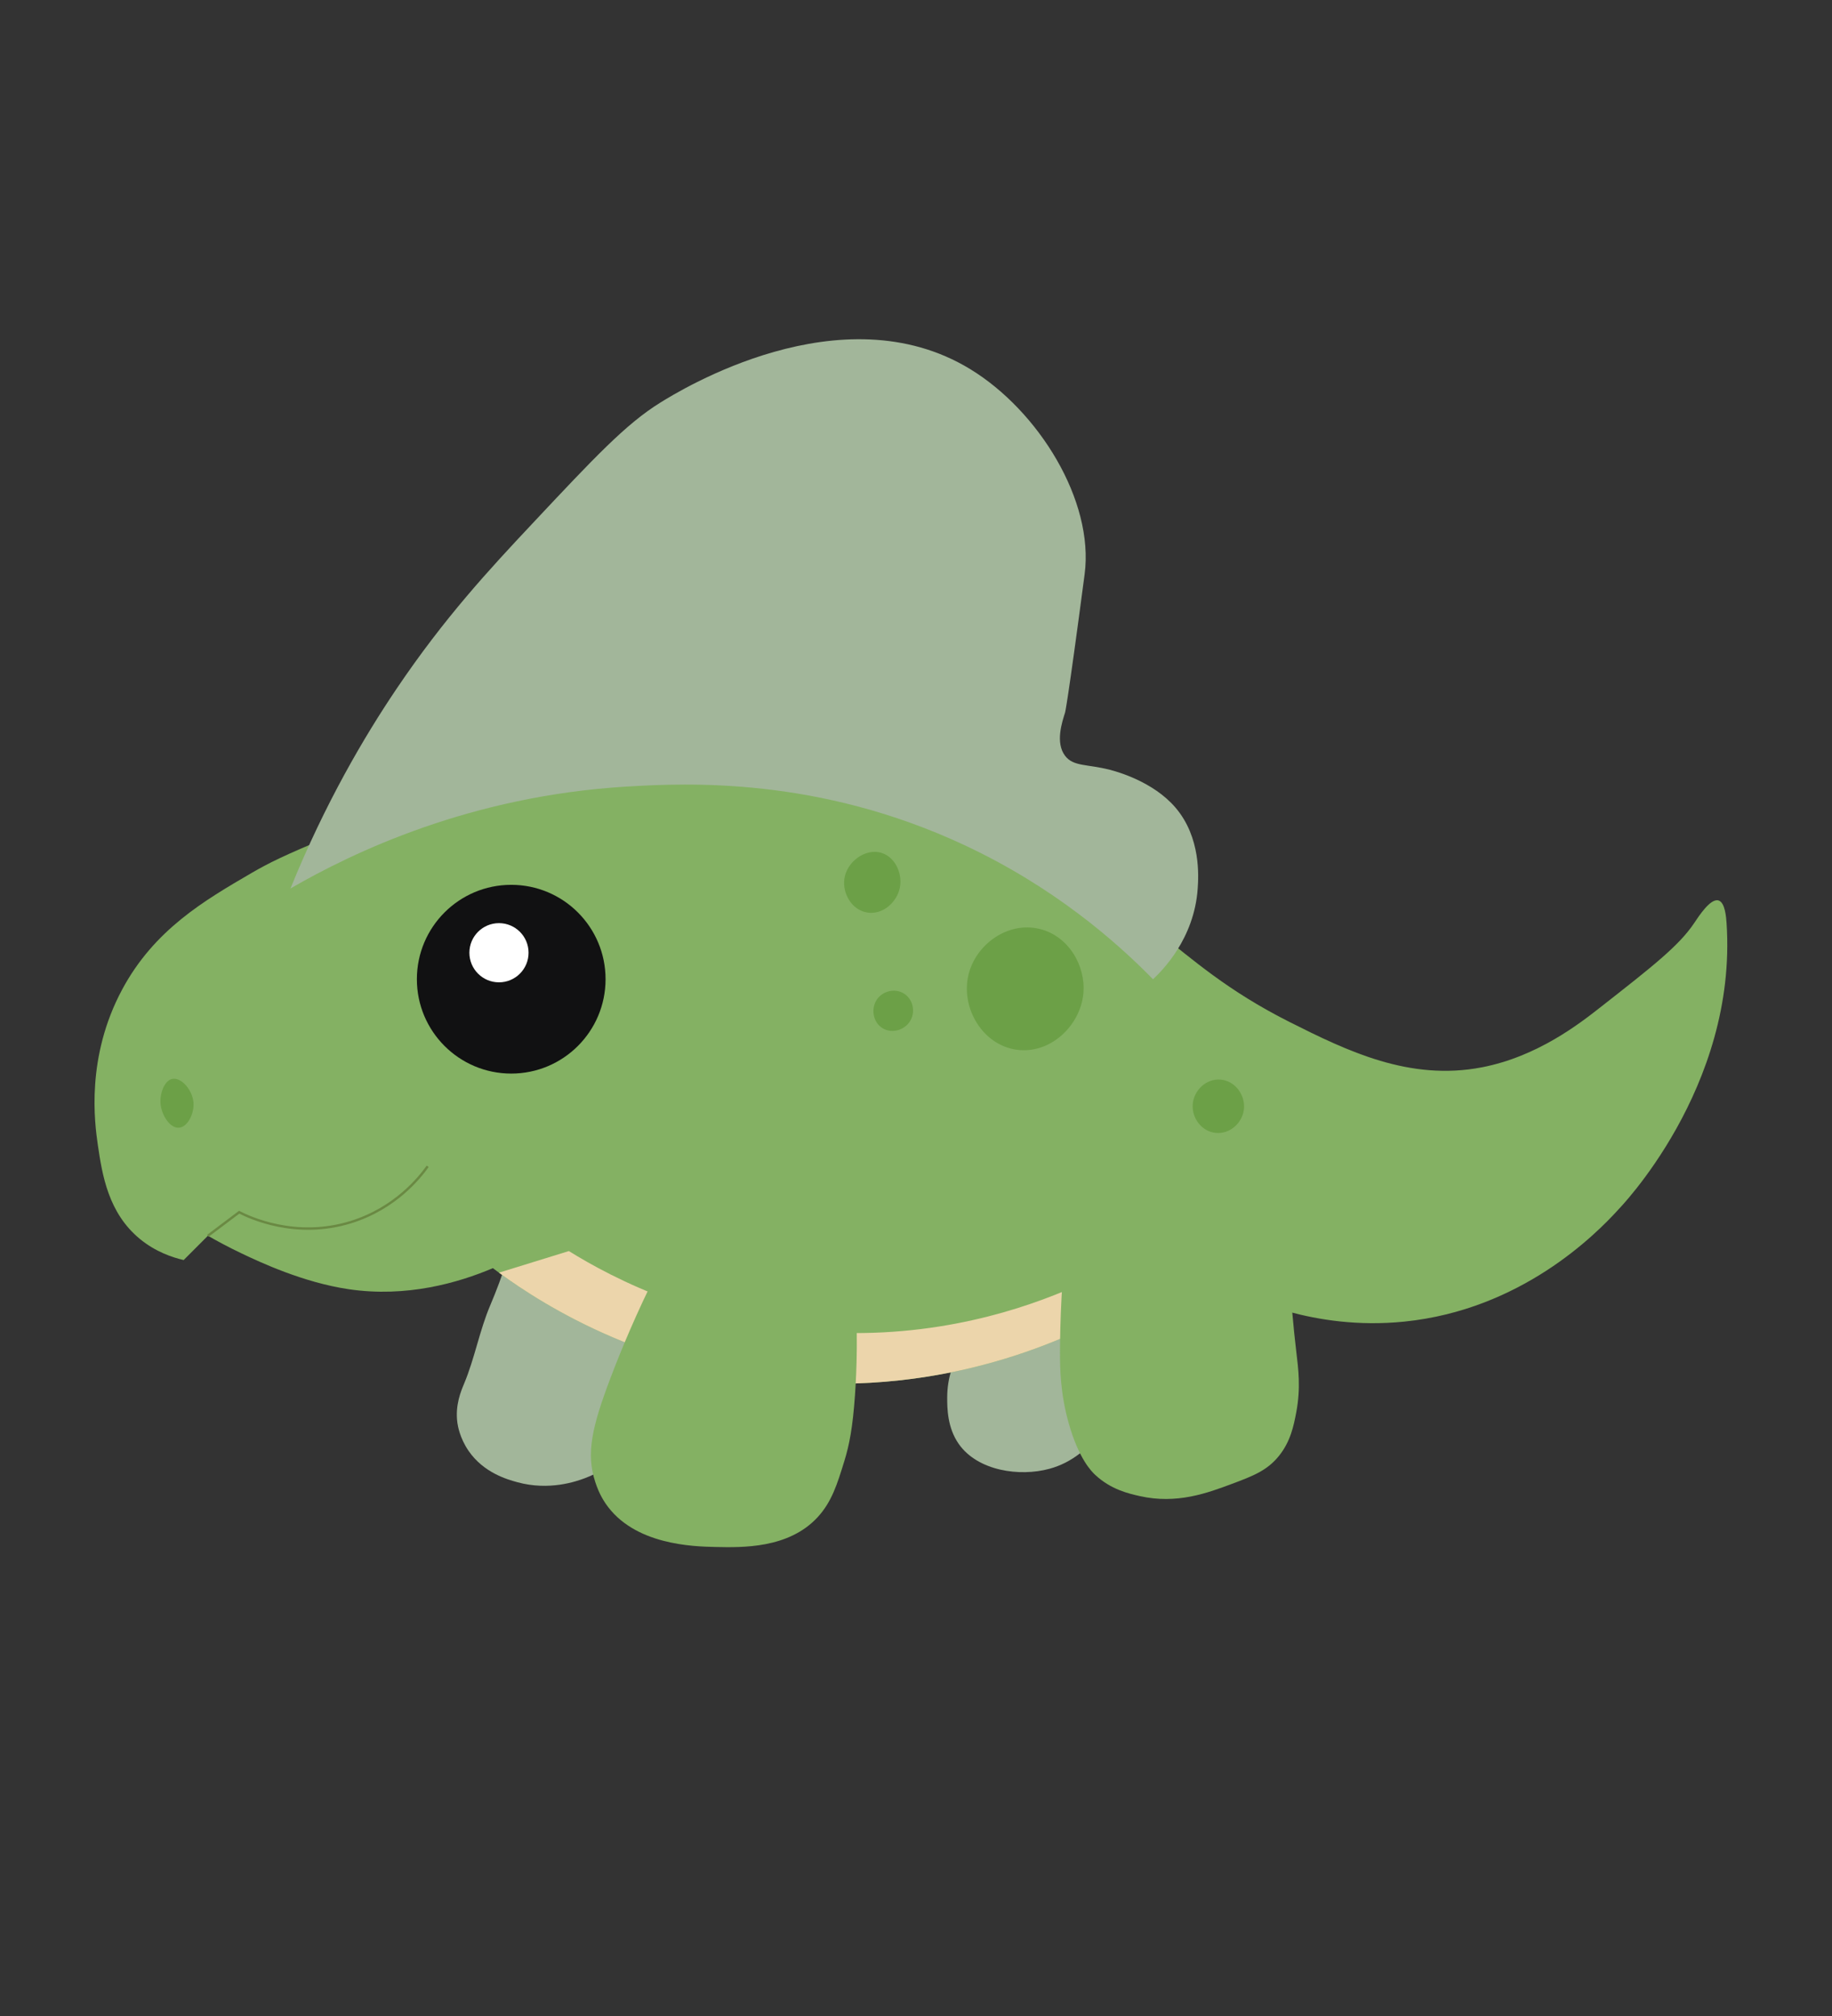 <?xml version="1.0" encoding="UTF-8"?>
<svg id="Layer_1" data-name="Layer 1" xmlns="http://www.w3.org/2000/svg" viewBox="0 0 561.01 617.13">
  <rect x="0" y="0" width="561.01" height="617.13" fill="#333333" stroke="none"/>
  <defs>
    <style>
      .cls-1 {
        fill: #111112;
      }

      .cls-2 {
        fill: #fff;
      }

      .cls-3 {
        fill: none;
        stroke: #6a8943;
        stroke-miterlimit: 10;
        stroke-width: .74px;
      }

      .cls-4 {
        fill: #6ca047;
      }

      .cls-5 {
        fill: #a2b69a;
      }

      .cls-6 {
        fill: #ecd5ab;
      }

      .cls-7 {
        fill: #84b163;
      }
    </style>
  </defs>
  <path class="cls-5" d="M213.09,394.18c-.56,9.62-3.08,27.1-15.05,42.76-3.89,5.09-9.28,11.95-18.98,15.56-2.57.96-10.86,3.91-20.69,1.2-2.94-.81-10.23-2.82-14.88-9.58-2.73-3.97-3.31-7.78-3.42-8.55-.76-5.46,1.14-9.83,2.05-12.02,3.27-7.8,4.72-16.29,8.04-24.07,3.42-8.04,7.7-19.99,11.12-36.77,17.27,10.49,34.55,20.98,51.82,31.47Z"/>
  <path class="cls-5" d="M302.71,385.97c-3.04,11.26-6.19,19.9-8.55,25.83-2.12,5.32-4.11,9.68-4.1,16.08,0,3.01,0,9.15,3.59,14.2,5.83,8.21,18.6,10.01,27.71,7.53,14.04-3.82,20.27-18.06,24.12-26.85,6.41-14.65,6.02-28.45,4.96-36.77h-47.72Z"/>
  <path class="cls-7" d="M495.51,370.34c-6.94,7.6-29.71,30.57-65.45,34.21-14.3,1.46-26.49-.61-35.2-2.97-14.87-1.66-29.74-3.31-44.62-4.96-.71.45-1.49.93-2.35,1.44-14.73,8.92-50.39,27.42-98.79,25.33-48.61-2.1-82.6-23.79-96.3-33.82-.67-.49-1.29-.95-1.87-1.38-10.68,4.53-26.47,9.05-44.12,6.45-14.05-2.07-27.39-8.38-32.72-10.91-4.36-2.07-7.9-4.01-10.42-5.46-2.48,2.48-4.95,4.96-7.43,7.44-3.47-.81-8.59-2.51-13.39-6.45-9.67-7.93-11.54-19.55-12.89-28.76-1.01-6.92-3.65-26.93,7.44-47.59,9.83-18.32,25.12-27.23,39.66-35.7,5.1-2.97,10.13-5.47,23.31-10.91,23.64-9.75,41.62-17.17,59.49-21.81,11.66-3.03,45.18-11.4,84.28-4.47,51.43,9.12,92.31,41.12,110.07,55.03,11.06,8.67,21.61,18.18,40.65,27.77,17.66,8.88,36.78,18.19,59,13.88,16.95-3.29,29.81-13.34,36.19-18.34,16.08-12.59,24.12-18.88,28.75-25.8,1.35-2,4.96-7.65,7.44-6.93,2.05.59,2.36,5.27,2.48,6.93,3.4,50.56-33.22,87.77-33.22,87.77Z"/>
  <path class="cls-5" d="M353.09,299.74c2.69-2.49,12.64-12.3,13.68-27.78.24-3.5,1.05-15.62-6.84-24.79-6.82-7.94-17.84-10.96-20.09-11.54-6.98-1.79-11.13-.93-13.68-4.27-3.06-4.03-.91-10.38,0-13.25,0,0,.69-2.17,5.98-42.31,2.97-22.49-14.07-50.04-35.05-62.82-39.47-24.06-88.93,6.57-94.88,10.26-10.56,6.54-20.14,16.75-39.32,37.18-12.94,13.78-26.76,28.63-41.46,50.43-9.85,14.6-21.88,34.99-32.48,61.12,19.17-11.09,55.07-28.33,103-31.2,18.45-1.1,58.63-3.02,103.43,17.95,27.3,12.78,46.27,29.37,57.7,41.03Z"/>
  <path class="cls-3" d="M130.97,357.02c-2.35,3.29-9.83,12.85-23.55,17.09-17,5.26-31.16-1.51-34.18-3.04l-9.57,7.2"/>
  <path class="cls-4" d="M54.82,345.2c2.64-.21,4.73-4.34,4.42-7.78-.34-3.83-3.73-7.7-6.46-7.16-2.47.48-3.84,4.47-3.63,7.47.26,3.57,2.9,7.69,5.66,7.47Z"/>
  <path class="cls-4" d="M275.38,272.46c1.29-4.52-1.01-9.97-5.36-11.36-4.97-1.6-10.79,2.68-11.47,8.04-.55,4.3,2.2,9.37,6.97,10.18,4.63.79,8.71-2.84,9.86-6.86Z"/>
  <path class="cls-4" d="M276.88,304.18c2.7,1.73,3.39,5.3,2.07,7.93-1.54,3.06-5.59,4.46-8.61,2.68-3.13-1.85-3.76-6.32-1.61-9.11,1.82-2.36,5.41-3.26,8.15-1.5Z"/>
  <path class="cls-4" d="M318.36,284.35c8.9,2.16,14.16,11.32,13.4,19.72-.9,9.91-10.16,18.72-20.47,17.26-10.5-1.49-17.18-12.94-14.69-23.05,2.3-9.29,12.07-16.28,21.76-13.93Z"/>
  <path class="cls-4" d="M380.9,339.74c.6-4.38-2.6-8.92-7.18-9.27-4.41-.34-8.2,3.35-8.48,7.66-.27,4.13,2.73,8.25,7.09,8.66,4.33.41,8.02-3.03,8.57-7.05Z"/>
  <path class="cls-6" d="M347.89,398.06c-14.73,8.92-50.39,27.42-98.79,25.33-48.61-2.1-82.6-23.79-96.3-33.82,7.14-2.21,14.27-4.41,21.4-6.61,13.11,8.13,42.89,24.11,83.89,25.06,33.94.8,60.07-9.09,73.75-15.42,5.35,1.82,10.71,3.64,16.06,5.46Z"/>
  <circle class="cls-1" cx="156.55" cy="299.74" r="28.89"/>
  <circle class="cls-2" cx="152.8" cy="291.64" r="9.06"/>
  <path class="cls-7" d="M201.29,389.22c-6.35,12.63-11,23.78-14.37,32.67-5.56,14.68-7.55,23-4.62,31.81.45,1.35,1.28,3.77,3.12,6.5,8.67,12.79,26.99,13.19,33.65,13.34,8.34.18,22.38.49,31.26-9.06,4.37-4.7,6.09-10.27,8.24-17.27,1.51-4.91,2.55-10.15,3.25-20.18.57-8.14.91-19.26,0-32.67-20.18-1.71-40.36-3.42-60.54-5.13Z"/>
  <path class="cls-7" d="M394.56,384.26c.6,12.76,1.59,22.66,2.39,29.42.63,5.29,1.43,11.06,0,18.64-.78,4.11-1.74,8.92-5.3,13.34-3.59,4.46-7.88,6.13-14.37,8.55-7.52,2.81-16.9,6.31-28.22,3.76-3.43-.77-8.86-2-13.68-6.5-1.1-1.03-4.98-4.85-8.04-15.56-2.66-9.3-2.75-16.97-2.74-22.06.03-9.46.48-22.29,2.22-37.8,22.58,2.74,45.15,5.47,67.73,8.21Z"/>
</svg>